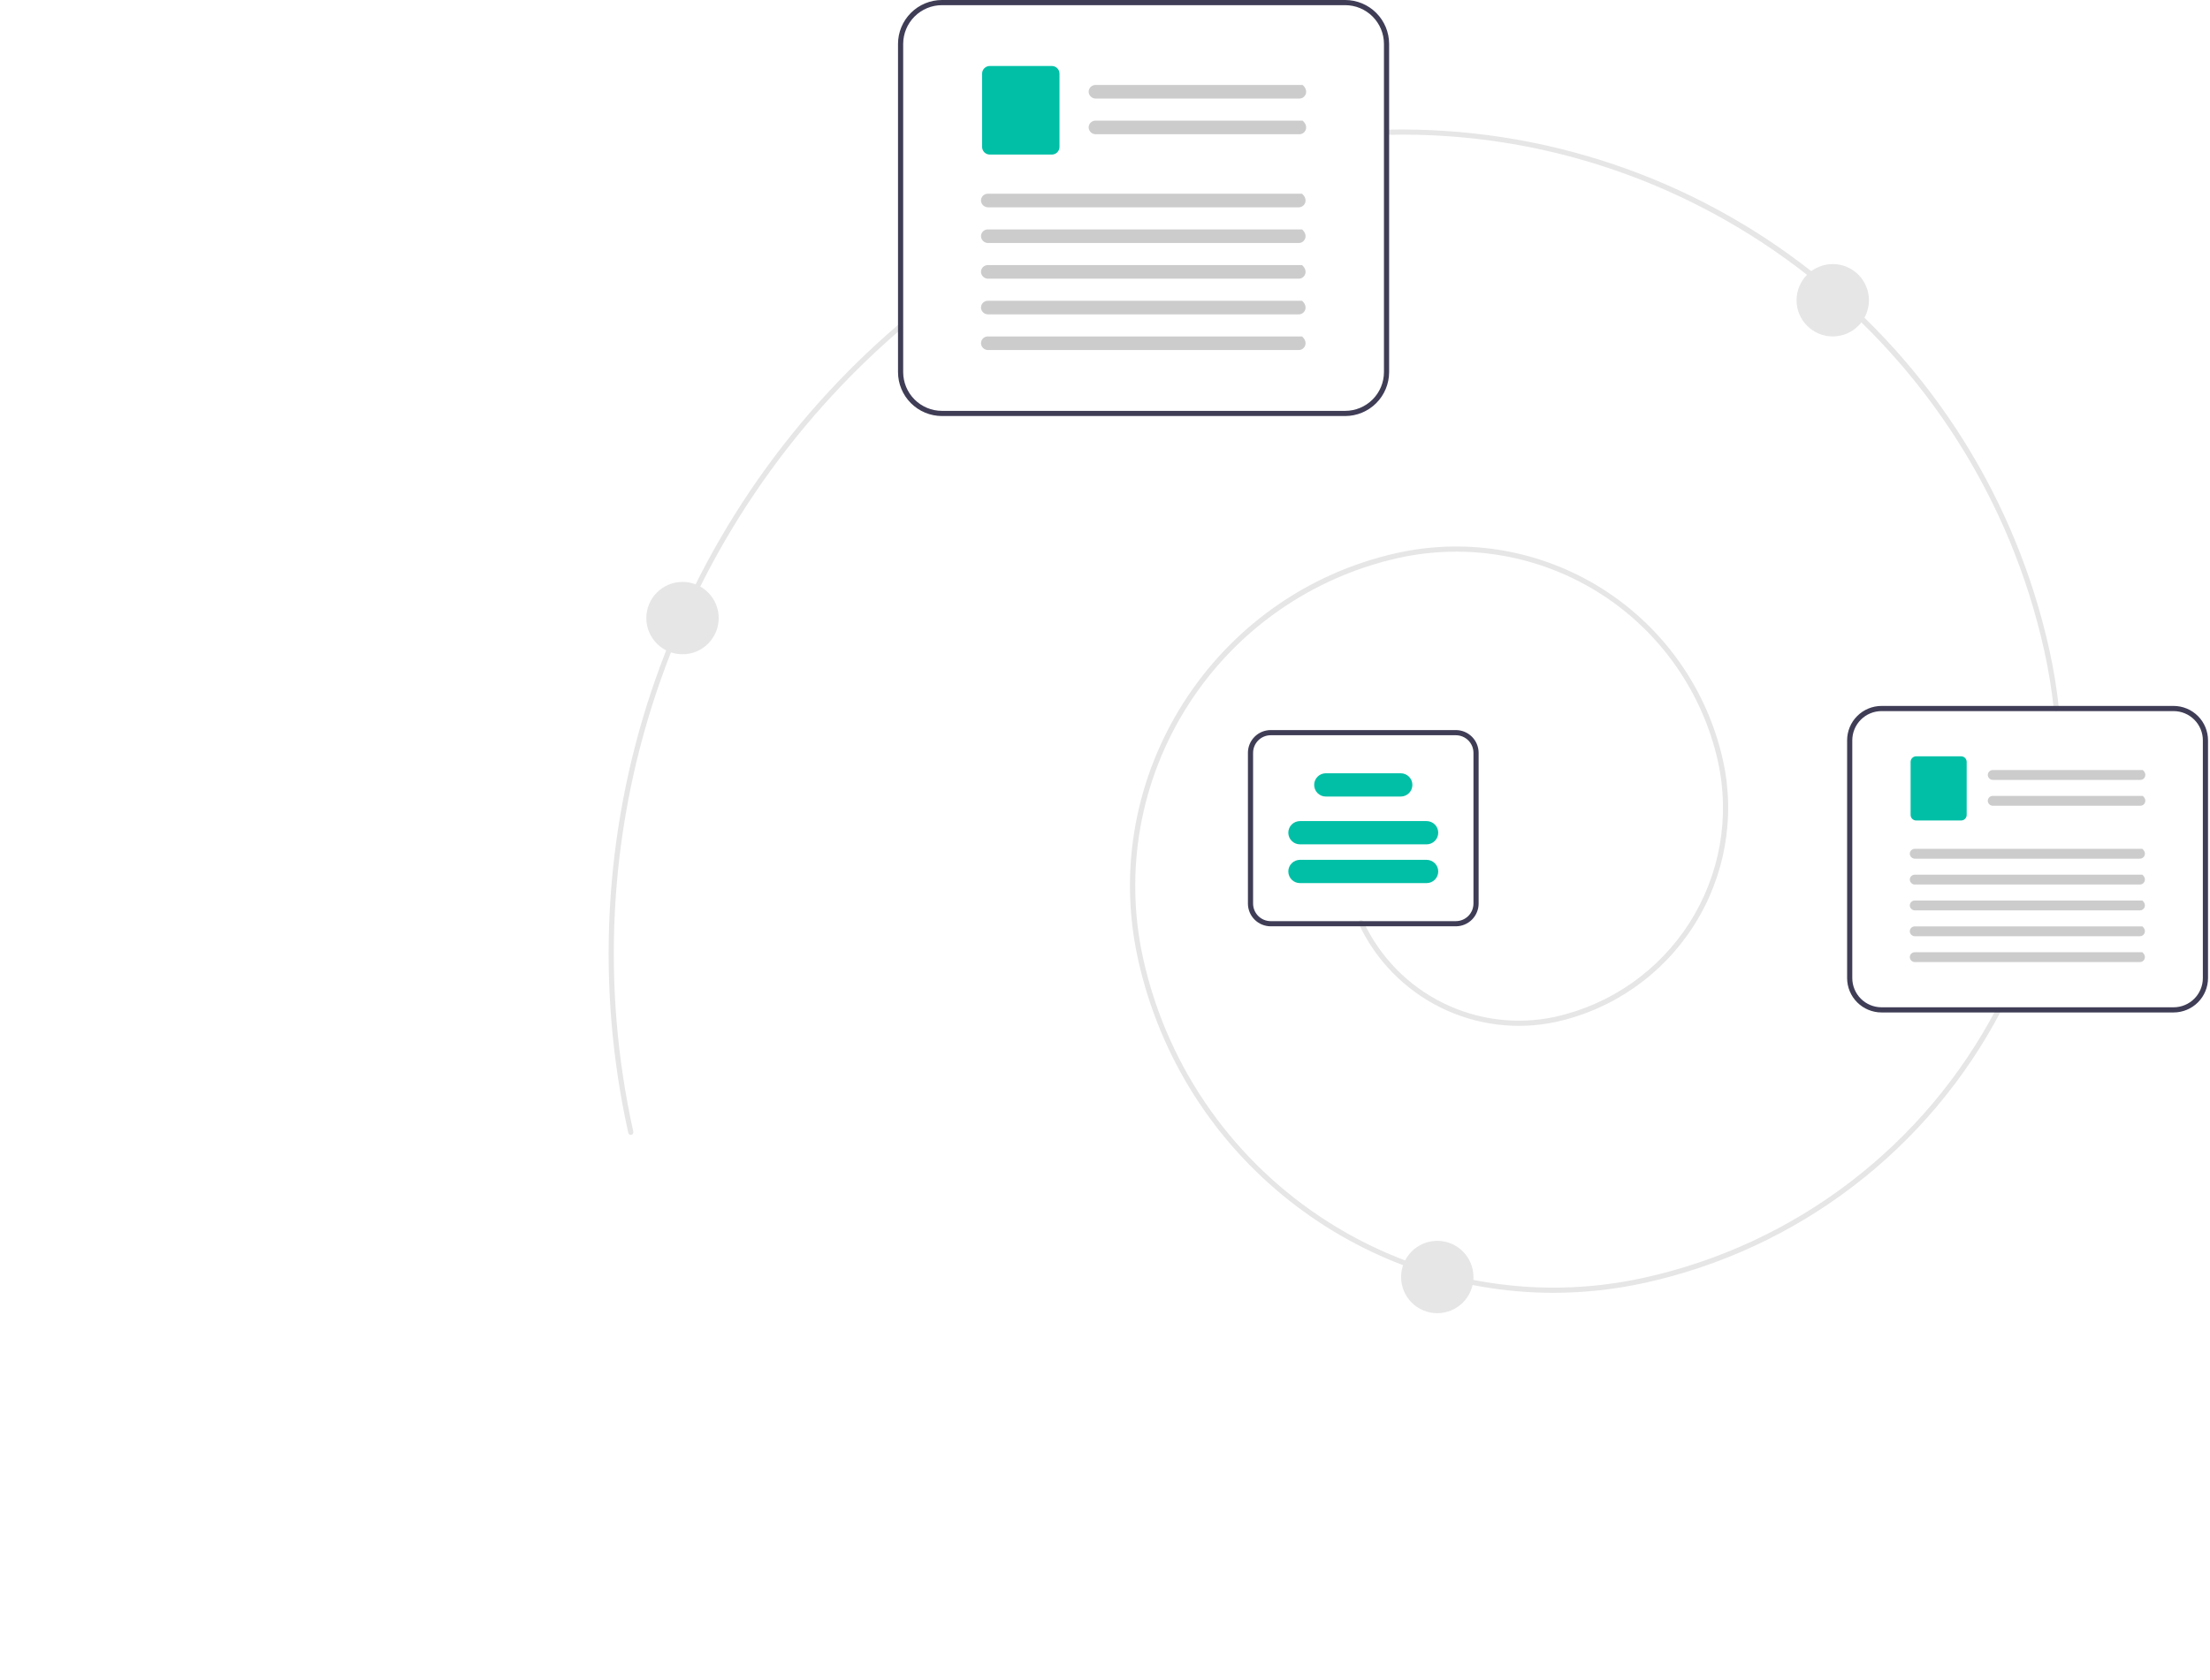 <svg width="855" height="650" viewBox="0 0 855 650" fill="none" xmlns="http://www.w3.org/2000/svg">
<g clip-path="url(#clip0)">
<path d="M600.975 500.308C525.472 500.308 457.243 447.929 440.281 371.229C424.578 300.224 469.569 229.682 540.574 213.979C554.128 210.981 568.14 210.683 581.81 213.1C595.479 215.518 608.539 220.604 620.242 228.069C631.946 235.533 642.065 245.23 650.021 256.605C657.977 267.981 663.615 280.812 666.613 294.366C671.441 316.314 667.365 339.282 655.281 358.229C643.196 377.177 624.089 390.557 602.152 395.435C586.995 398.725 571.171 396.764 557.276 389.873C543.382 382.982 532.244 371.571 525.691 357.514C525.635 357.394 525.603 357.265 525.598 357.133C525.592 357.002 525.613 356.87 525.658 356.747C525.704 356.623 525.773 356.51 525.862 356.413C525.952 356.316 526.059 356.238 526.179 356.183C526.299 356.128 526.428 356.097 526.56 356.092C526.691 356.087 526.823 356.108 526.946 356.154C527.07 356.2 527.183 356.27 527.279 356.36C527.375 356.45 527.453 356.558 527.508 356.678C533.867 370.322 544.678 381.397 558.164 388.085C571.65 394.773 587.009 396.676 601.72 393.482C623.14 388.719 641.796 375.655 653.595 357.154C665.395 338.654 669.374 316.228 664.66 294.797C658.721 267.942 642.356 244.545 619.167 229.755C595.977 214.965 567.862 209.993 541.006 215.932C507.392 223.406 478.115 243.908 459.598 272.941C441.081 301.974 434.836 337.166 442.234 370.797C461.595 458.341 548.566 513.814 636.114 494.453C665.038 488.076 692.218 475.454 715.752 457.471C739.286 439.488 758.605 416.578 772.357 390.346C772.418 390.229 772.501 390.126 772.602 390.041C772.703 389.957 772.819 389.893 772.945 389.854C773.07 389.815 773.203 389.801 773.334 389.813C773.465 389.825 773.592 389.862 773.708 389.923C773.825 389.985 773.928 390.068 774.012 390.169C774.096 390.271 774.16 390.387 774.198 390.513C774.237 390.639 774.251 390.771 774.239 390.902C774.227 391.033 774.189 391.16 774.127 391.276C760.241 417.767 740.732 440.902 716.966 459.061C693.201 477.221 665.754 489.967 636.546 496.406C624.866 498.995 612.938 500.303 600.975 500.308V500.308Z" fill="#E6E6E6"/>
<path d="M795.552 275.189C795.305 275.189 795.067 275.097 794.884 274.932C794.701 274.767 794.585 274.541 794.559 274.295C793.745 266.736 792.515 259.228 790.873 251.805C764.756 133.711 658.173 49.698 537.442 52.154C537.176 52.159 536.92 52.059 536.729 51.875C536.538 51.691 536.427 51.439 536.422 51.174C536.417 50.909 536.517 50.652 536.701 50.461C536.884 50.27 537.136 50.159 537.402 50.154C596.661 49.053 654.475 68.491 701.033 105.169C747.59 141.846 780.023 193.503 792.826 251.373C794.483 258.869 795.726 266.45 796.547 274.083C796.561 274.213 796.55 274.345 796.512 274.471C796.475 274.597 796.414 274.714 796.332 274.817C796.249 274.919 796.147 275.004 796.032 275.067C795.917 275.13 795.79 275.169 795.66 275.183C795.624 275.187 795.588 275.189 795.552 275.189Z" fill="#E6E6E6"/>
<path d="M244.048 439.189C243.821 439.189 243.6 439.111 243.423 438.968C243.246 438.826 243.122 438.627 243.073 438.405C230.487 381.689 233.565 322.618 251.977 267.517C270.389 212.417 303.442 163.362 347.596 125.606C347.696 125.52 347.811 125.454 347.936 125.412C348.062 125.371 348.194 125.354 348.325 125.364C348.457 125.374 348.585 125.409 348.703 125.469C348.82 125.528 348.925 125.61 349.011 125.71C349.097 125.811 349.162 125.927 349.203 126.052C349.243 126.177 349.259 126.31 349.248 126.441C349.238 126.572 349.202 126.7 349.141 126.818C349.081 126.935 348.998 127.039 348.898 127.125C305.019 164.645 272.172 213.394 253.874 268.151C235.577 322.908 232.518 381.611 245.026 437.973C245.058 438.119 245.057 438.271 245.023 438.417C244.989 438.563 244.923 438.699 244.829 438.816C244.735 438.933 244.616 439.027 244.481 439.091C244.346 439.156 244.198 439.189 244.048 439.189Z" fill="#E6E6E6"/>
<path d="M520.422 161H364.422C359.914 160.995 355.593 159.202 352.406 156.015C349.219 152.828 347.427 148.507 347.422 144V17C347.427 12.493 349.219 8.172 352.406 4.985C355.593 1.798 359.914 0.005 364.422 0H520.422C524.929 0.005 529.25 1.798 532.437 4.985C535.624 8.172 537.416 12.493 537.422 17V144C537.416 148.507 535.624 152.828 532.437 156.015C529.25 159.202 524.929 160.995 520.422 161V161ZM364.422 2C360.445 2.005 356.632 3.586 353.82 6.398C351.008 9.21 349.426 13.023 349.422 17V144C349.426 147.977 351.008 151.79 353.82 154.602C356.632 157.414 360.445 158.996 364.422 159H520.422C524.398 158.996 528.211 157.414 531.023 154.602C533.835 151.79 535.417 147.977 535.422 144V17C535.417 13.023 533.835 9.21 531.023 6.398C528.211 3.586 524.398 2.005 520.422 2H364.422Z" fill="#3F3D56"/>
<path d="M502.69 38.138H423.959C423.267 38.152 422.595 37.903 422.08 37.441C421.565 36.979 421.244 36.338 421.183 35.649C421.164 35.292 421.218 34.935 421.341 34.6C421.464 34.264 421.655 33.958 421.901 33.698C422.146 33.439 422.442 33.232 422.771 33.091C423.099 32.95 423.453 32.877 423.81 32.877H503.954C506.594 35.197 504.985 38.138 502.689 38.138L502.69 38.138Z" fill="#CCCCCC"/>
<path d="M502.69 51.948H423.959C423.267 51.962 422.595 51.713 422.08 51.251C421.565 50.789 421.244 50.148 421.183 49.459C421.164 49.102 421.218 48.745 421.341 48.41C421.464 48.074 421.655 47.768 421.901 47.508C422.146 47.249 422.442 47.042 422.771 46.901C423.099 46.76 423.453 46.687 423.81 46.687H503.954C506.594 49.007 504.985 51.948 502.689 51.948H502.69Z" fill="#CCCCCC"/>
<path d="M406.939 59.811H382.911C382.126 59.81 381.374 59.498 380.82 58.944C380.265 58.389 379.953 57.636 379.952 56.852V28.497C379.953 27.712 380.265 26.96 380.82 26.405C381.374 25.851 382.126 25.539 382.911 25.538H406.939C407.723 25.539 408.475 25.851 409.03 26.406C409.585 26.96 409.897 27.712 409.898 28.497V56.852C409.897 57.636 409.585 58.389 409.03 58.944C408.476 59.498 407.724 59.81 406.939 59.811V59.811Z" fill="#00BFA6"/>
<path d="M502.461 80.224H382.303C381.611 80.238 380.94 79.989 380.424 79.527C379.909 79.065 379.588 78.424 379.527 77.735C379.508 77.378 379.562 77.021 379.685 76.686C379.809 76.35 379.999 76.044 380.245 75.784C380.491 75.525 380.787 75.318 381.115 75.177C381.443 75.036 381.797 74.963 382.154 74.963H503.726C506.366 77.283 504.757 80.224 502.461 80.224V80.224Z" fill="#CCCCCC"/>
<path d="M502.461 94.038H382.303C381.611 94.052 380.939 93.803 380.424 93.341C379.909 92.879 379.588 92.238 379.527 91.549C379.508 91.192 379.562 90.835 379.685 90.5C379.808 90.164 379.999 89.858 380.245 89.598C380.49 89.339 380.786 89.132 381.115 88.991C381.443 88.85 381.797 88.777 382.154 88.777H503.725C506.366 91.097 504.757 94.038 502.461 94.038V94.038Z" fill="#CCCCCC"/>
<path d="M502.461 107.843H382.303C381.611 107.857 380.94 107.608 380.424 107.146C379.909 106.684 379.588 106.043 379.527 105.354C379.508 104.997 379.562 104.64 379.685 104.305C379.809 103.969 379.999 103.663 380.245 103.403C380.491 103.144 380.787 102.937 381.115 102.796C381.443 102.655 381.797 102.582 382.154 102.582H503.726C506.366 104.902 504.757 107.843 502.461 107.843V107.843Z" fill="#CCCCCC"/>
<path d="M502.461 121.656H382.303C381.611 121.67 380.94 121.421 380.424 120.959C379.909 120.497 379.589 119.856 379.527 119.167C379.508 118.81 379.562 118.453 379.685 118.118C379.809 117.782 379.999 117.476 380.245 117.216C380.491 116.957 380.787 116.75 381.115 116.609C381.443 116.468 381.797 116.395 382.154 116.395H503.726C506.366 118.715 504.757 121.656 502.461 121.656V121.656Z" fill="#CCCCCC"/>
<path d="M502.461 135.462H382.303C381.611 135.476 380.94 135.227 380.424 134.765C379.909 134.303 379.589 133.662 379.527 132.973C379.508 132.616 379.562 132.259 379.685 131.924C379.809 131.588 379.999 131.282 380.245 131.022C380.491 130.763 380.787 130.556 381.115 130.415C381.443 130.274 381.797 130.201 382.154 130.201H503.726C506.366 132.521 504.757 135.462 502.461 135.462V135.462Z" fill="#CCCCCC"/>
<path d="M840.922 391.811H727.921C724.392 391.807 721.007 390.403 718.511 387.907C716.015 385.411 714.611 382.027 714.607 378.497V286.503C714.611 282.973 716.015 279.589 718.511 277.093C721.007 274.597 724.392 273.193 727.921 273.189H840.922C844.452 273.193 847.836 274.597 850.332 277.093C852.828 279.589 854.232 282.973 854.236 286.503V378.497C854.232 382.027 852.828 385.411 850.332 387.907C847.836 390.403 844.452 391.807 840.922 391.811V391.811ZM727.921 275.189C724.922 275.192 722.046 276.385 719.925 278.506C717.804 280.628 716.611 283.503 716.607 286.503V378.497C716.611 381.497 717.804 384.373 719.925 386.494C722.046 388.615 724.922 389.808 727.921 389.811H840.922C843.921 389.808 846.797 388.615 848.918 386.494C851.039 384.373 852.233 381.497 852.236 378.497V286.503C852.233 283.503 851.039 280.627 848.918 278.506C846.797 276.385 843.921 275.192 840.922 275.189L727.921 275.189Z" fill="#3F3D56"/>
<path d="M828.078 301.815H771.048C770.547 301.825 770.06 301.644 769.687 301.31C769.314 300.975 769.082 300.511 769.037 300.012C769.024 299.753 769.062 299.495 769.152 299.252C769.241 299.009 769.379 298.786 769.557 298.599C769.735 298.411 769.95 298.261 770.187 298.159C770.425 298.057 770.681 298.004 770.94 298.004H828.993C830.905 299.684 829.74 301.815 828.077 301.815L828.078 301.815Z" fill="#CCCCCC"/>
<path d="M828.078 311.818H771.048C770.547 311.828 770.06 311.648 769.687 311.313C769.314 310.978 769.082 310.514 769.037 310.015C769.024 309.757 769.062 309.498 769.152 309.255C769.241 309.012 769.379 308.79 769.557 308.602C769.735 308.414 769.95 308.264 770.187 308.162C770.425 308.06 770.681 308.007 770.94 308.007H828.993C830.905 309.688 829.74 311.818 828.077 311.818L828.078 311.818Z" fill="#CCCCCC"/>
<path d="M758.719 317.514H741.315C740.746 317.513 740.201 317.287 739.8 316.885C739.398 316.483 739.172 315.939 739.171 315.37V294.831C739.172 294.263 739.398 293.718 739.8 293.316C740.201 292.914 740.746 292.688 741.315 292.688H758.719C759.288 292.688 759.832 292.915 760.234 293.316C760.636 293.718 760.862 294.263 760.863 294.831V315.37C760.862 315.939 760.636 316.483 760.234 316.885C759.833 317.287 759.288 317.513 758.719 317.514V317.514Z" fill="#00BFA6"/>
<path d="M827.912 332.3H740.874C740.373 332.31 739.886 332.13 739.513 331.795C739.14 331.46 738.908 330.996 738.863 330.497C738.849 330.239 738.888 329.98 738.978 329.737C739.067 329.494 739.205 329.272 739.383 329.084C739.561 328.896 739.776 328.746 740.013 328.644C740.251 328.542 740.507 328.489 740.766 328.489H828.828C830.74 330.17 829.575 332.3 827.912 332.3V332.3Z" fill="#CCCCCC"/>
<path d="M827.912 342.306H740.874C740.373 342.317 739.886 342.136 739.513 341.801C739.14 341.467 738.908 341.003 738.863 340.503C738.849 340.245 738.888 339.986 738.978 339.743C739.067 339.5 739.205 339.278 739.383 339.09C739.561 338.902 739.776 338.753 740.013 338.651C740.251 338.548 740.507 338.496 740.766 338.496H828.828C830.74 340.176 829.575 342.306 827.912 342.306V342.306Z" fill="#CCCCCC"/>
<path d="M827.912 352.306H740.874C740.373 352.316 739.886 352.136 739.513 351.801C739.14 351.466 738.908 351.003 738.863 350.503C738.849 350.245 738.888 349.986 738.978 349.743C739.067 349.5 739.205 349.278 739.383 349.09C739.561 348.902 739.776 348.753 740.013 348.65C740.251 348.548 740.507 348.495 740.766 348.495H828.828C830.74 350.176 829.575 352.306 827.912 352.306V352.306Z" fill="#CCCCCC"/>
<path d="M827.912 362.312H740.874C740.373 362.322 739.886 362.141 739.513 361.807C739.14 361.472 738.908 361.008 738.863 360.509C738.849 360.25 738.888 359.992 738.978 359.749C739.067 359.506 739.205 359.284 739.383 359.096C739.561 358.908 739.776 358.758 740.013 358.656C740.251 358.554 740.507 358.501 740.766 358.501H828.828C830.74 360.181 829.575 362.312 827.912 362.312V362.312Z" fill="#CCCCCC"/>
<path d="M827.912 372.312H740.874C740.373 372.322 739.886 372.142 739.513 371.807C739.14 371.473 738.908 371.009 738.863 370.509C738.849 370.251 738.888 369.992 738.978 369.749C739.067 369.506 739.205 369.284 739.383 369.096C739.561 368.908 739.776 368.759 740.013 368.656C740.251 368.554 740.507 368.501 740.766 368.501H828.828C830.74 370.182 829.575 372.312 827.912 372.312V372.312Z" fill="#CCCCCC"/>
<path d="M563.242 358.469H491.601C489.266 358.466 487.027 357.537 485.376 355.886C483.725 354.235 482.796 351.997 482.794 349.662V291.338C482.796 289.003 483.725 286.765 485.376 285.114C487.027 283.463 489.266 282.534 491.601 282.531H563.242C565.577 282.534 567.816 283.463 569.467 285.114C571.118 286.765 572.047 289.003 572.049 291.338V349.662C572.047 351.997 571.118 354.235 569.467 355.886C567.816 357.537 565.577 358.466 563.242 358.469V358.469ZM491.601 284.531C489.796 284.533 488.066 285.251 486.79 286.527C485.514 287.803 484.796 289.534 484.794 291.338V349.662C484.796 351.466 485.514 353.197 486.79 354.473C488.066 355.749 489.796 356.467 491.601 356.469H563.242C565.047 356.467 566.777 355.749 568.053 354.473C569.33 353.197 570.047 351.466 570.049 349.662V291.338C570.047 289.534 569.33 287.803 568.053 286.527C566.777 285.251 565.047 284.533 563.242 284.531H491.601Z" fill="#3F3D56"/>
<path d="M551.922 326.75H502.922C501.728 326.75 500.583 326.276 499.74 325.432C498.896 324.588 498.422 323.443 498.422 322.25C498.422 321.057 498.896 319.912 499.74 319.068C500.583 318.224 501.728 317.75 502.922 317.75H551.922C553.115 317.75 554.26 318.224 555.104 319.068C555.947 319.912 556.422 321.057 556.422 322.25C556.422 323.443 555.947 324.588 555.104 325.432C554.26 326.276 553.115 326.75 551.922 326.75V326.75Z" fill="#00BFA6"/>
<path d="M541.922 308.25H512.922C511.728 308.25 510.583 307.776 509.74 306.932C508.896 306.088 508.422 304.943 508.422 303.75C508.422 302.557 508.896 301.412 509.74 300.568C510.583 299.724 511.728 299.25 512.922 299.25H541.922C543.115 299.25 544.26 299.724 545.104 300.568C545.947 301.412 546.422 302.557 546.422 303.75C546.422 304.943 545.947 306.088 545.104 306.932C544.26 307.776 543.115 308.25 541.922 308.25Z" fill="#00BFA6"/>
<path d="M551.922 341.75H502.922C501.728 341.75 500.583 341.276 499.74 340.432C498.896 339.588 498.422 338.443 498.422 337.25C498.422 336.057 498.896 334.912 499.74 334.068C500.583 333.224 501.728 332.75 502.922 332.75H551.922C553.115 332.75 554.26 333.224 555.104 334.068C555.947 334.912 556.422 336.057 556.422 337.25C556.422 338.443 555.947 339.588 555.104 340.432C554.26 341.276 553.115 341.75 551.922 341.75V341.75Z" fill="#00BFA6"/>
<path d="M264.05 253.189C271.782 253.189 278.05 246.921 278.05 239.189C278.05 231.457 271.782 225.189 264.05 225.189C256.318 225.189 250.05 231.457 250.05 239.189C250.05 246.921 256.318 253.189 264.05 253.189Z" fill="#E6E6E6"/>
<path d="M709.05 130.189C716.782 130.189 723.05 123.921 723.05 116.189C723.05 108.457 716.782 102.189 709.05 102.189C701.318 102.189 695.05 108.457 695.05 116.189C695.05 123.921 701.318 130.189 709.05 130.189Z" fill="#E6E6E6"/>
<path d="M556.05 508.189C563.782 508.189 570.05 501.921 570.05 494.189C570.05 486.457 563.782 480.189 556.05 480.189C548.318 480.189 542.05 486.457 542.05 494.189C542.05 501.921 548.318 508.189 556.05 508.189Z" fill="#E6E6E6"/>
</g>
<defs>
<clipPath id="clip0">
<rect width="854.236" height="649.461" fill="white"/>
</clipPath>
</defs>
</svg>
